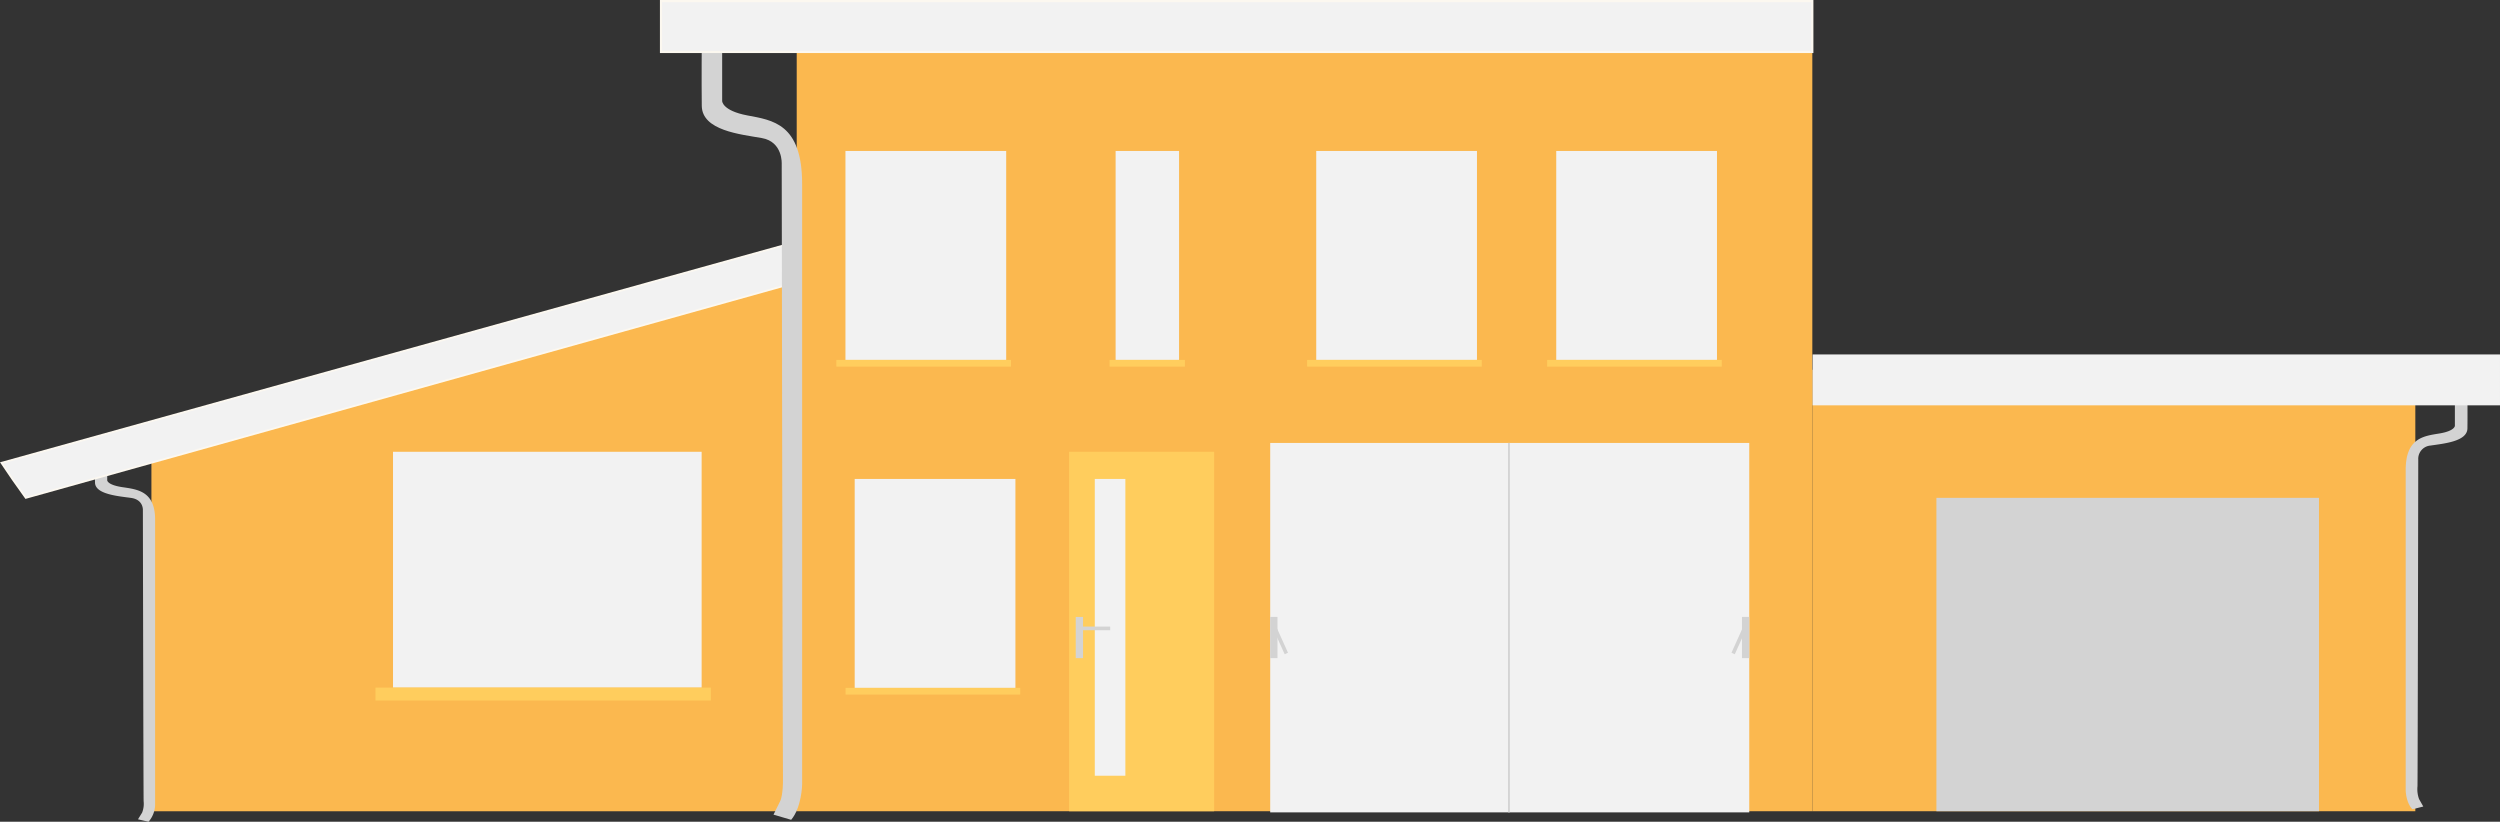 <svg xmlns="http://www.w3.org/2000/svg" viewBox="0 0 607.487 199.683"><rect x="0" y="0" width="607.487" height="199.683" fill="#333333" stroke="none"/><title>grande-maisonFichier 9</title><g id="Calque_2" data-name="Calque 2"><g id="panneau_photovoltaique" data-name="panneau photovoltaique"><g id="photovoltaique"><polygon points="36.795 197.126 193.597 197.126 193.597 62.885 36.795 108.008 36.795 197.126" style="fill:#fbb84f"/><path d="M23.088,109.725h2.966v6.991s0,1.104,3.651,1.656,7.987.92,7.987,7.91v69.354a6.501,6.501,0,0,1-1.597,4.047l-2.568-.597,1.004-1.619a5.795,5.795,0,0,0,.37-2.769c-.053-2.045-.182-70.689-.182-70.689s.214-2.591-2.893-3.023-8.691-.864-8.738-3.714S23.088,109.725,23.088,109.725Z" style="fill:#d3d3d3"/><polygon points="193.597 58.742 193.597 68.591 6.274 120.973 3.091 116.496 0.363 112.467 193.597 58.742" style="fill:#f2f2f2;stroke:#fcf8f0;stroke-miterlimit:10;stroke-width:0.452px"/><rect x="95.501" y="109.78" width="74.991" height="57.306" style="fill:#f2f2f2"/><rect x="91.248" y="167.087" width="81.483" height="3.134" style="fill:#ffcd5d"/><rect x="193.597" y="6.125" width="246.788" height="191.001" style="fill:#fbb84f"/><path d="M170.527,9.841h4.954V24.557s0,2.324,6.097,3.485,13.337,1.936,13.337,16.652V190.691s-.121,5.534-2.667,8.52l-4.288-1.256,1.677-3.408s.706-1.525.618-5.83-.304-148.806-.304-148.806.358-5.455-4.831-6.364-14.514-1.818-14.592-7.818S170.527,9.841,170.527,9.841Z" style="fill:#d3d3d3"/><rect x="259.781" y="109.78" width="35.249" height="87.346" style="fill:#ffcd5d"/><rect x="266.027" y="116.38" width="7.432" height="72.116" style="fill:#f2f2f2"/><rect x="261.4" y="149.908" width="1.775" height="10.015" style="fill:#d3d3d3"/><rect x="262.287" y="152.253" width="7.479" height="0.887" style="fill:#d3d3d3"/><rect x="160.622" y="0.262" width="279.763" height="12.366" style="fill:#f2f2f2;stroke:#fcf8f0;stroke-miterlimit:10;stroke-width:0.524px"/><rect x="207.685" y="116.38" width="39.058" height="50.775" style="fill:#f2f2f2"/><rect x="205.47" y="167.155" width="42.439" height="1.632" style="fill:#ffcd5d"/><rect x="319.839" y="36.681" width="39.058" height="50.775" style="fill:#f2f2f2"/><rect x="317.624" y="87.457" width="42.439" height="1.632" style="fill:#ffcd5d"/><rect x="271.089" y="36.681" width="15.418" height="50.775" style="fill:#f2f2f2"/><rect x="269.619" y="87.457" width="18.308" height="1.632" style="fill:#ffcd5d"/><rect x="205.442" y="36.681" width="39.058" height="50.775" style="fill:#f2f2f2"/><rect x="203.227" y="87.457" width="42.439" height="1.632" style="fill:#ffcd5d"/><rect x="308.651" y="107.632" width="116.409" height="89.77" style="fill:#f2f2f2"/><line x1="366.67" y1="107.632" x2="366.67" y2="197.403" style="fill:none;stroke:#d3d3d3;stroke-miterlimit:10;stroke-width:0.449px"/><rect x="308.651" y="149.908" width="1.775" height="10.015" style="fill:#d3d3d3"/><rect x="307.296" y="154.945" width="7.479" height="0.887" transform="translate(324.814 -192.029) rotate(65.725)" style="fill:#d3d3d3"/><rect x="423.286" y="149.908" width="1.775" height="10.015" transform="translate(848.347 309.831) rotate(-180)" style="fill:#d3d3d3"/><rect x="418.937" y="154.945" width="7.479" height="0.887" transform="translate(738.095 -166.034) rotate(114.275)" style="fill:#d3d3d3"/><rect x="378.159" y="36.681" width="39.058" height="50.775" style="fill:#f2f2f2"/><rect x="375.944" y="87.457" width="42.439" height="1.632" style="fill:#ffcd5d"/><rect x="440.385" y="89.857" width="146.526" height="107.269" style="fill:#fbb84f"/><rect x="470.538" y="120.973" width="92.962" height="76.153" style="fill:#d3d3d3"/><path d="M599.571,95.622h-3.047v7.851s0,1.24-3.75,1.859-8.204,1.033-8.204,8.884v77.891s.075,2.952,1.641,4.545l2.638-.67-1.031-1.818a7.045,7.045,0,0,1-.38-3.11c.054-2.297.187-79.389.187-79.389a3.236,3.236,0,0,1,2.971-3.395c3.191-.485,8.927-.97,8.976-4.171S599.571,95.622,599.571,95.622Z" style="fill:#d3d3d3"/><rect x="440.457" y="86.128" width="167.029" height="12.366" style="fill:#f2f2f2"/></g></g></g></svg>